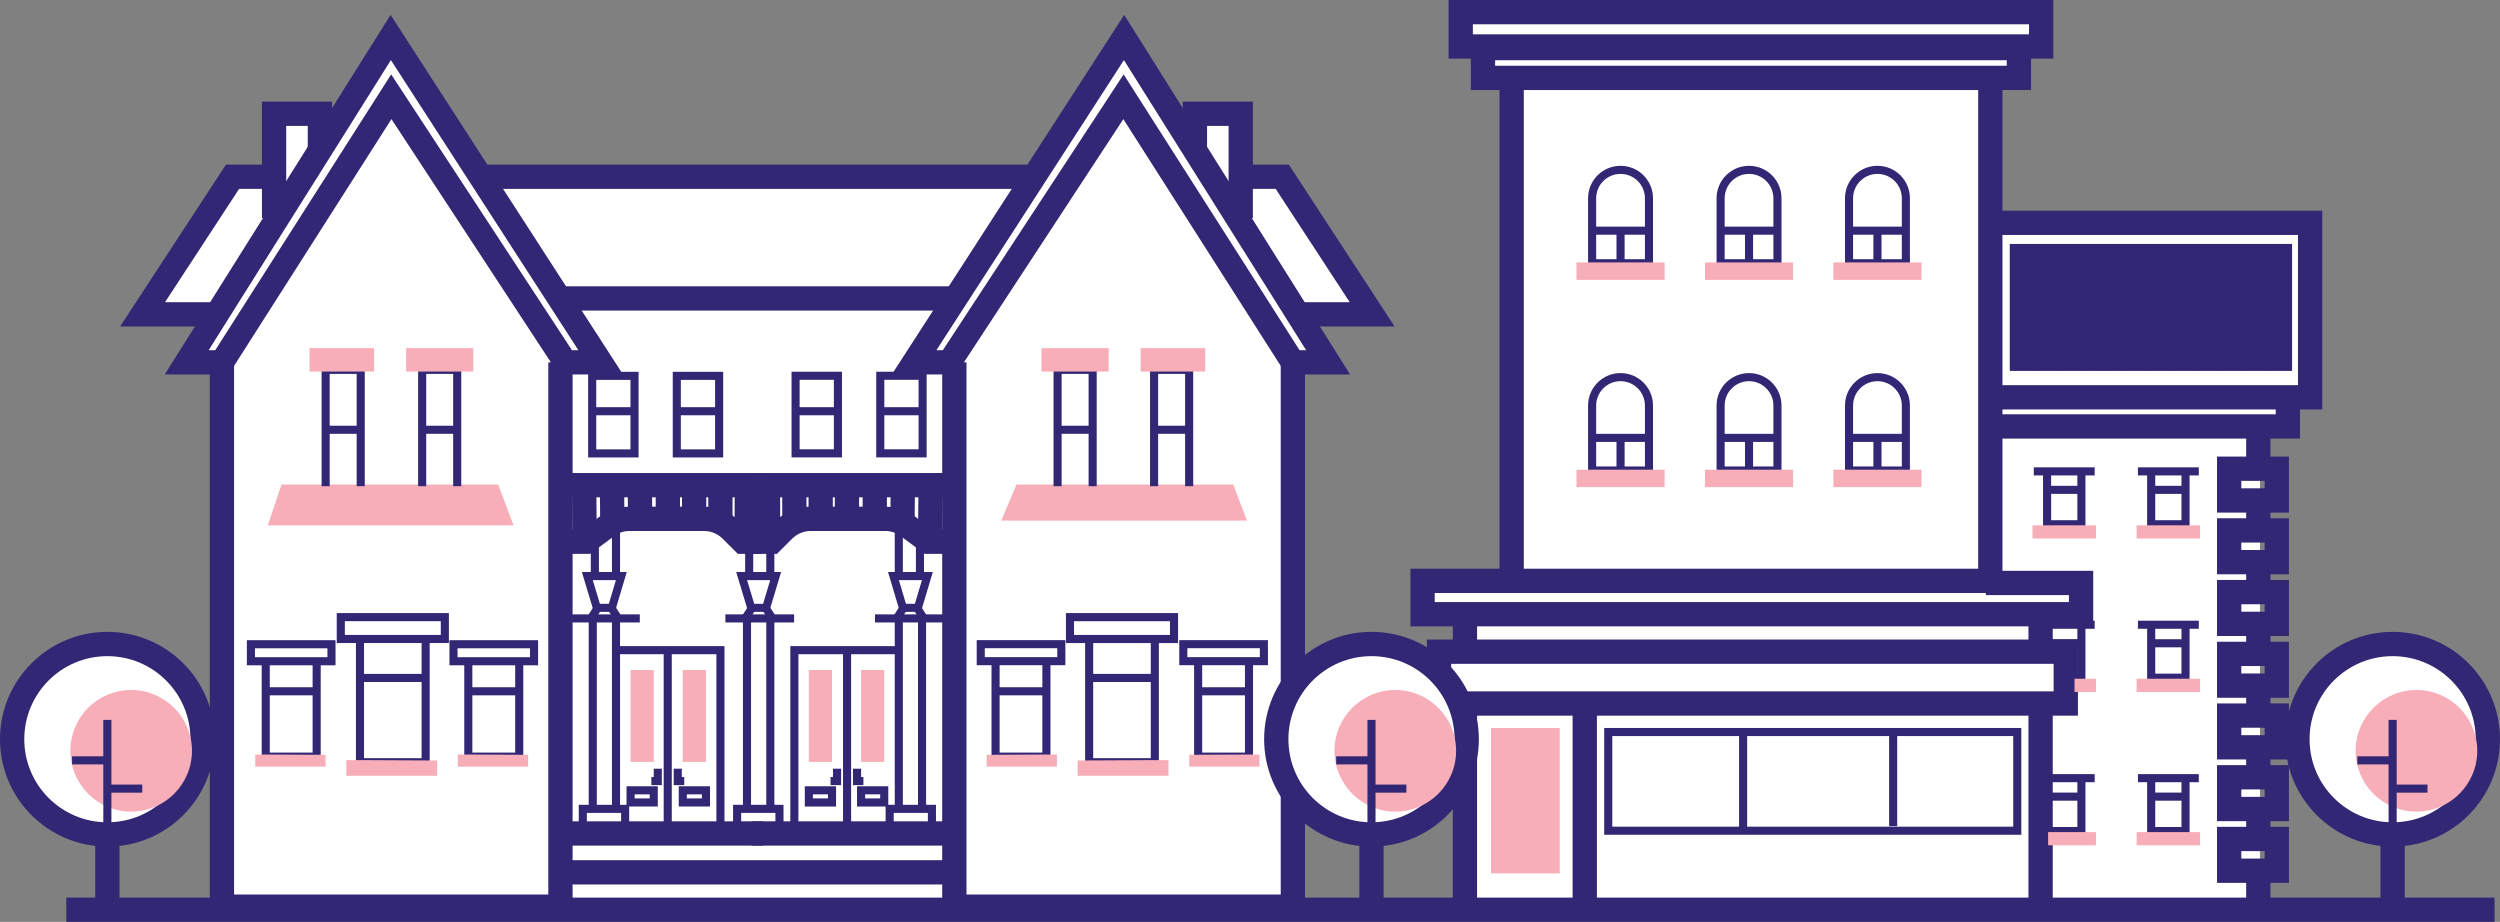 <?xml version="1.0" encoding="UTF-8"?>
<svg id="Layer_2" data-name="Layer 2" xmlns="http://www.w3.org/2000/svg" viewBox="0 0 308.77 113.86">
  <rect x="0" y="0" width="308.77" height="113.86" fill="#808080" stroke="none"/>
  <defs>
    <style>
      .cls-1, .cls-2 {
        stroke-width: 3px;
      }

      .cls-1, .cls-2, .cls-3 {
        stroke: #312775;
        stroke-miterlimit: 10;
      }

      .cls-1, .cls-3 {
        fill: none;
      }

      .cls-4, .cls-2 {
        fill: #fff;
      }

      .cls-4, .cls-5 {
        stroke-width: 0px;
      }

      .cls-5 {
        fill: #f8aeb8;
      }
    </style>
  </defs>
  <g id="home_page" data-name="home page">
    <g>
      <polygon class="cls-4" points="180.93 112 279.13 112 279.13 53.43 282.62 53.43 282.62 48.64 285.32 48.64 285.32 27.52 245.38 27.52 245.38 10.04 249.36 10.04 249.36 5.94 252.1 5.94 252.1 1.5 181.15 1.5 181.15 5.74 183.98 5.09 184.19 9.44 187.02 9.22 186.15 71.72 175.7 71.74 175.7 75.86 180.71 76.51 180.93 80.49 176.79 80.65 176.79 86.31 180.49 86.31 180.93 112"/>
      <polygon class="cls-4" points="27.41 111.98 159.68 111.98 159.68 45.48 165.69 45.48 162.2 39.6 171.02 39.6 158.72 21.2 154.04 21.2 154.04 14.01 147.07 14.01 147.07 16.41 139.45 5.09 128.23 22.07 59.97 22.18 48.26 4.63 39.72 17.72 39.51 14.05 33.85 14.05 33.62 21.85 29.05 21.96 18.27 38.62 27.52 38.95 23.38 43.63 28.72 45.37 27.41 111.98"/>
      <line class="cls-1" x1="8.19" y1="112.36" x2="308.1" y2="112.36"/>
      <g>
        <circle class="cls-2" cx="13.26" cy="91.3" r="11.76"/>
        <circle class="cls-5" cx="16.2" cy="92.73" r="7.51"/>
        <line class="cls-1" x1="13.26" y1="103.06" x2="13.26" y2="111.55"/>
        <line class="cls-3" x1="13.26" y1="103.06" x2="13.26" y2="88.91"/>
        <line class="cls-3" x1="13.22" y1="97.4" x2="17.57" y2="97.4"/>
        <line class="cls-3" x1="13.26" y1="93.91" x2="8.9" y2="93.91"/>
      </g>
      <g>
        <polygon class="cls-1" points="48.26 4.63 74.19 44.75 69.83 44.75 48.33 11.95 27.41 44.75 23.06 44.75 48.26 4.63"/>
        <polyline class="cls-1" points="33.85 26.94 33.85 14.05 39.51 14.05 39.51 18.71"/>
        <polyline class="cls-1" points="27.41 44.75 27.41 111.98 69.22 111.98 69.22 44.75"/>
        <polygon class="cls-5" points="63.43 64.89 33.07 64.89 34.77 59.84 61.53 59.84 63.43 64.89"/>
        <polyline class="cls-3" points="40.22 60.05 40.22 45.68 44.55 45.68 44.55 60.05"/>
        <line class="cls-3" x1="40.49" y1="53.08" x2="44.28" y2="53.08"/>
        <polyline class="cls-5" points="46.2 45.89 46.2 43 38.23 43 38.23 45.89"/>
        <polyline class="cls-3" points="52.14 60.05 52.14 45.68 56.47 45.68 56.47 60.05"/>
        <line class="cls-3" x1="52.41" y1="53.08" x2="56.2" y2="53.08"/>
        <polyline class="cls-5" points="58.45 45.89 58.45 43 50.16 43 50.16 45.89"/>
        <g>
          <rect class="cls-3" x="42.09" y="76.22" width="12.85" height="2.7"/>
          <polyline class="cls-3" points="52.57 79.26 52.57 94.14 44.46 94.14 44.46 79.26"/>
          <line class="cls-3" x1="44.77" y1="83.73" x2="52.23" y2="83.73"/>
          <polyline class="cls-5" points="44.46 93.88 42.78 93.88 42.78 95.82 53.99 95.82 53.99 93.92 52.57 93.92"/>
        </g>
        <g>
          <rect class="cls-3" x="30.99" y="79.57" width="9.95" height="2.1"/>
          <polyline class="cls-3" points="39.11 81.92 39.11 93.45 32.82 93.45 32.82 81.92"/>
          <line class="cls-3" x1="33.07" y1="85.38" x2="38.85" y2="85.38"/>
          <polyline class="cls-5" points="32.82 93.19 31.53 93.19 31.53 94.69 40.21 94.69 40.21 93.22 39.11 93.22"/>
        </g>
        <g>
          <rect class="cls-3" x="56.01" y="79.57" width="9.95" height="2.1"/>
          <polyline class="cls-3" points="64.13 81.92 64.13 93.45 57.84 93.45 57.84 81.92"/>
          <line class="cls-3" x1="58.09" y1="85.38" x2="63.87" y2="85.38"/>
          <polyline class="cls-5" points="57.84 93.19 56.54 93.19 56.54 94.69 65.23 94.69 65.23 93.22 64.13 93.22"/>
        </g>
        <polyline class="cls-1" points="26.11 38.82 17.61 38.82 28.72 21.83 32.9 21.83"/>
        <g>
          <path class="cls-1" d="M69.77,66.91h2.62l2.42-1.79c.83-.67,1.86-1.04,2.93-1.04h9.22c1.25,0,2.45.5,3.34,1.38l1.45,1.45h2.41"/>
          <line class="cls-1" x1="69.44" y1="59.92" x2="94.2" y2="59.92"/>
          <g>
            <g>
              <line class="cls-3" x1="72.2" y1="65.95" x2="72.15" y2="60.27"/>
              <line class="cls-3" x1="75.63" y1="65.25" x2="75.59" y2="60.14"/>
              <line class="cls-3" x1="79.06" y1="64.56" x2="79.03" y2="60.01"/>
              <line class="cls-3" x1="82.49" y1="63.87" x2="82.48" y2="59.89"/>
              <line class="cls-3" x1="85.73" y1="64.54" x2="85.73" y2="59.94"/>
              <line class="cls-3" x1="88.97" y1="65.21" x2="88.98" y2="59.99"/>
              <line class="cls-3" x1="92.22" y1="65.88" x2="92.24" y2="60.04"/>
            </g>
            <g>
              <line class="cls-1" x1="72.2" y1="65.95" x2="72.15" y2="60.27"/>
              <line class="cls-1" x1="75.63" y1="65.25" x2="75.59" y2="60.14"/>
              <line class="cls-1" x1="79.06" y1="64.56" x2="79.03" y2="60.01"/>
              <line class="cls-1" x1="82.49" y1="63.87" x2="82.48" y2="59.89"/>
              <line class="cls-1" x1="85.73" y1="64.54" x2="85.73" y2="59.94"/>
              <line class="cls-1" x1="88.97" y1="65.21" x2="88.98" y2="59.99"/>
              <line class="cls-1" x1="92.22" y1="65.88" x2="92.24" y2="60.04"/>
            </g>
          </g>
        </g>
        <line class="cls-1" x1="70.09" y1="102.94" x2="94.26" y2="102.94"/>
        <g>
          <g>
            <polygon class="cls-3" points="72.54 71.15 73.72 75.07 75.57 75.07 76.74 71.15 72.54 71.15"/>
            <line class="cls-3" x1="70.53" y1="76.38" x2="79.02" y2="76.38"/>
          </g>
          <line class="cls-3" x1="73.47" y1="70.83" x2="73.47" y2="66.91"/>
          <line class="cls-3" x1="76.08" y1="70.83" x2="76.08" y2="64.95"/>
          <line class="cls-3" x1="73.21" y1="76.71" x2="73.21" y2="100.03"/>
          <line class="cls-3" x1="76.08" y1="76.71" x2="76.08" y2="100.03"/>
          <polyline class="cls-3" points="71.98 102.84 71.98 99.9 77.21 99.9 77.21 102.84"/>
          <line class="cls-3" x1="75.5" y1="75.07" x2="76.34" y2="76.38"/>
          <line class="cls-3" x1="73.83" y1="75.07" x2="72.98" y2="76.38"/>
        </g>
        <g>
          <g>
            <polygon class="cls-3" points="91.6 71.15 92.78 75.07 94.62 75.07 95.8 71.15 91.6 71.15"/>
            <line class="cls-3" x1="89.59" y1="76.38" x2="98.08" y2="76.38"/>
          </g>
          <line class="cls-3" x1="92.53" y1="70.83" x2="92.53" y2="66.91"/>
          <line class="cls-3" x1="95.14" y1="70.83" x2="95.14" y2="64.95"/>
          <line class="cls-3" x1="92.26" y1="76.71" x2="92.26" y2="100.03"/>
          <line class="cls-3" x1="95.14" y1="76.71" x2="95.14" y2="100.03"/>
          <polyline class="cls-3" points="91.04 102.84 91.04 99.9 96.27 99.9 96.27 102.84"/>
          <line class="cls-3" x1="94.56" y1="75.07" x2="95.4" y2="76.38"/>
          <line class="cls-3" x1="92.88" y1="75.07" x2="92.04" y2="76.38"/>
        </g>
        <polyline class="cls-3" points="77.06 102.67 88.98 102.67 88.98 80.3 76.41 80.3"/>
        <rect class="cls-5" x="77.88" y="82.75" width="2.86" height="11.35"/>
        <rect class="cls-5" x="84.33" y="82.75" width="2.86" height="11.35"/>
        <rect class="cls-3" x="77.88" y="97.61" width="2.86" height="1.5"/>
        <rect class="cls-3" x="84.33" y="97.61" width="2.86" height="1.5"/>
        <line class="cls-3" x1="82.47" y1="80.38" x2="82.47" y2="102.1"/>
        <polyline class="cls-3" points="83.71 94.94 83.71 96.47 84.51 96.47"/>
        <polyline class="cls-3" points="81.24 94.94 81.24 96.47 80.45 96.47"/>
        <g>
          <rect class="cls-3" x="73.14" y="46.42" width="5.23" height="9.58"/>
          <line class="cls-3" x1="73.14" y1="50.79" x2="78.37" y2="50.79"/>
        </g>
        <g>
          <rect class="cls-3" x="83.59" y="46.42" width="5.23" height="9.58"/>
          <line class="cls-3" x1="83.59" y1="50.79" x2="88.82" y2="50.79"/>
        </g>
        <polygon class="cls-1" points="138.83 4.63 112.9 44.75 117.26 44.75 138.76 11.95 159.68 44.75 164.03 44.75 138.83 4.63"/>
        <polyline class="cls-1" points="153.24 26.94 153.24 14.05 147.58 14.05 147.58 18.71"/>
        <polyline class="cls-1" points="159.68 44.75 159.68 111.98 117.87 111.98 117.87 44.75"/>
        <polygon class="cls-5" points="123.66 64.3 154.01 64.3 152.32 59.84 125.55 59.84 123.66 64.3"/>
        <polyline class="cls-3" points="146.87 60.05 146.87 45.68 142.54 45.68 142.54 60.05"/>
        <line class="cls-3" x1="146.6" y1="53.08" x2="142.81" y2="53.08"/>
        <polyline class="cls-5" points="140.88 45.89 140.88 43 148.85 43 148.85 45.89"/>
        <polyline class="cls-3" points="134.95 60.05 134.95 45.68 130.62 45.68 130.62 60.05"/>
        <line class="cls-3" x1="134.68" y1="53.08" x2="130.89" y2="53.08"/>
        <polyline class="cls-5" points="128.63 45.89 128.63 43 136.93 43 136.93 45.89"/>
        <g>
          <rect class="cls-3" x="132.15" y="76.22" width="12.85" height="2.7" transform="translate(277.15 155.14) rotate(-180)"/>
          <polyline class="cls-3" points="134.52 79.26 134.52 94.14 142.63 94.14 142.63 79.26"/>
          <line class="cls-3" x1="142.32" y1="83.73" x2="134.86" y2="83.73"/>
          <polyline class="cls-5" points="142.63 93.88 144.31 93.88 144.31 95.82 133.1 95.82 133.1 93.92 134.52 93.92"/>
        </g>
        <g>
          <rect class="cls-3" x="146.14" y="79.57" width="9.95" height="2.1" transform="translate(302.24 161.23) rotate(-180)"/>
          <polyline class="cls-3" points="147.98 81.92 147.98 93.45 154.26 93.45 154.26 81.92"/>
          <line class="cls-3" x1="154.02" y1="85.38" x2="148.24" y2="85.38"/>
          <polyline class="cls-5" points="154.26 93.19 155.56 93.19 155.56 94.69 146.88 94.69 146.88 93.22 147.98 93.22"/>
        </g>
        <g>
          <rect class="cls-3" x="121.12" y="79.57" width="9.95" height="2.1" transform="translate(252.2 161.23) rotate(-180)"/>
          <polyline class="cls-3" points="122.96 81.92 122.96 93.45 129.24 93.45 129.24 81.92"/>
          <line class="cls-3" x1="129" y1="85.38" x2="123.22" y2="85.38"/>
          <polyline class="cls-5" points="129.24 93.19 130.54 93.19 130.54 94.69 121.86 94.69 121.86 93.22 122.96 93.22"/>
        </g>
        <polyline class="cls-1" points="160.98 38.82 169.47 38.82 158.37 21.83 154.19 21.83"/>
        <g>
          <path class="cls-1" d="M117.32,66.91h-2.62s-2.42-1.79-2.42-1.79c-.83-.67-1.86-1.04-2.93-1.04h-9.22c-1.25,0-2.45.5-3.34,1.38l-1.45,1.45h-2.41"/>
          <line class="cls-1" x1="117.65" y1="59.92" x2="92.89" y2="59.92"/>
          <g>
            <g>
              <line class="cls-3" x1="114.88" y1="65.95" x2="114.94" y2="60.27"/>
              <line class="cls-3" x1="111.46" y1="65.25" x2="111.5" y2="60.14"/>
              <line class="cls-3" x1="108.03" y1="64.56" x2="108.05" y2="60.01"/>
              <line class="cls-3" x1="104.6" y1="63.87" x2="104.61" y2="59.89"/>
              <line class="cls-3" x1="101.36" y1="64.54" x2="101.36" y2="59.94"/>
              <line class="cls-3" x1="98.12" y1="65.21" x2="98.1" y2="59.99"/>
              <line class="cls-3" x1="94.87" y1="65.88" x2="94.85" y2="60.04"/>
            </g>
            <g>
              <line class="cls-1" x1="114.88" y1="65.95" x2="114.94" y2="60.27"/>
              <line class="cls-1" x1="111.46" y1="65.25" x2="111.5" y2="60.14"/>
              <line class="cls-1" x1="108.03" y1="64.56" x2="108.05" y2="60.01"/>
              <line class="cls-1" x1="104.6" y1="63.87" x2="104.61" y2="59.89"/>
              <line class="cls-1" x1="101.36" y1="64.54" x2="101.36" y2="59.94"/>
              <line class="cls-1" x1="98.12" y1="65.21" x2="98.1" y2="59.99"/>
              <line class="cls-1" x1="94.87" y1="65.88" x2="94.85" y2="60.04"/>
            </g>
          </g>
        </g>
        <g>
          <polygon class="cls-3" points="114.54 71.15 113.37 75.07 111.52 75.07 110.35 71.15 114.54 71.15"/>
          <line class="cls-3" x1="116.56" y1="76.38" x2="108.07" y2="76.38"/>
        </g>
        <line class="cls-3" x1="113.62" y1="70.83" x2="113.62" y2="66.91"/>
        <line class="cls-3" x1="111.01" y1="70.83" x2="111.01" y2="64.95"/>
        <line class="cls-3" x1="113.88" y1="76.71" x2="113.88" y2="100.03"/>
        <line class="cls-3" x1="111.01" y1="76.71" x2="111.01" y2="100.03"/>
        <polyline class="cls-3" points="115.1 102.84 115.1 99.9 109.88 99.9 109.88 102.84"/>
        <line class="cls-1" x1="117" y1="102.94" x2="92.83" y2="102.94"/>
        <line class="cls-1" x1="116.89" y1="107.74" x2="70.2" y2="107.74"/>
        <line class="cls-3" x1="111.59" y1="75.07" x2="110.75" y2="76.38"/>
        <line class="cls-3" x1="113.26" y1="75.07" x2="114.1" y2="76.38"/>
        <polyline class="cls-3" points="110.03 102.67 98.11 102.67 98.11 80.3 110.68 80.3"/>
        <rect class="cls-5" x="106.35" y="82.75" width="2.86" height="11.35" transform="translate(215.56 176.85) rotate(-180)"/>
        <rect class="cls-5" x="99.9" y="82.75" width="2.86" height="11.35" transform="translate(202.66 176.85) rotate(-180)"/>
        <rect class="cls-3" x="106.35" y="97.61" width="2.86" height="1.5" transform="translate(215.56 196.72) rotate(-180)"/>
        <rect class="cls-3" x="99.9" y="97.61" width="2.86" height="1.5" transform="translate(202.66 196.72) rotate(-180)"/>
        <line class="cls-3" x1="104.62" y1="80.38" x2="104.62" y2="102.1"/>
        <polyline class="cls-3" points="103.38 94.94 103.38 96.47 102.58 96.47"/>
        <polyline class="cls-3" points="105.85 94.94 105.85 96.47 106.64 96.47"/>
        <line class="cls-1" x1="118.74" y1="36.86" x2="68.35" y2="36.86"/>
        <g>
          <rect class="cls-3" x="108.72" y="46.42" width="5.23" height="9.58" transform="translate(222.67 102.41) rotate(-180)"/>
          <line class="cls-3" x1="113.95" y1="50.79" x2="108.72" y2="50.79"/>
        </g>
        <g>
          <rect class="cls-3" x="98.27" y="46.42" width="5.23" height="9.58" transform="translate(201.76 102.41) rotate(-180)"/>
          <line class="cls-3" x1="103.49" y1="50.79" x2="98.27" y2="50.79"/>
        </g>
        <polyline class="cls-1" points="126.93 21.83 93.65 21.83 93.43 21.83 60.16 21.83"/>
      </g>
      <polyline class="cls-1" points="186.7 10.04 186.7 71.74 245.82 71.74 245.82 10.04"/>
      <rect class="cls-1" x="183.16" y="5.94" width="66.19" height="3.68"/>
      <rect class="cls-1" x="180.41" y="1.5" width="71.69" height="4.24"/>
      <g>
        <path class="cls-3" d="M200.15,20.98h0c1.94,0,3.51,1.57,3.51,3.51v8.02h-7.02v-8.02c0-1.94,1.57-3.51,3.51-3.51Z"/>
        <polyline class="cls-5" points="196.32 32.41 194.71 32.41 194.71 34.57 205.59 34.57 205.59 32.41 203.34 32.41"/>
        <line class="cls-3" x1="196.48" y1="28.49" x2="203.83" y2="28.49"/>
        <line class="cls-3" x1="200.15" y1="28.49" x2="200.15" y2="32.16"/>
      </g>
      <g>
        <path class="cls-3" d="M216.02,20.98h0c1.94,0,3.51,1.57,3.51,3.51v8.02h-7.02v-8.02c0-1.94,1.57-3.51,3.51-3.51Z"/>
        <polyline class="cls-5" points="212.18 32.41 210.58 32.41 210.58 34.57 221.46 34.57 221.46 32.41 219.2 32.41"/>
        <line class="cls-3" x1="212.34" y1="28.49" x2="219.69" y2="28.49"/>
        <line class="cls-3" x1="216.02" y1="28.49" x2="216.02" y2="32.16"/>
      </g>
      <g>
        <path class="cls-3" d="M231.88,20.98h0c1.94,0,3.51,1.57,3.51,3.51v8.02h-7.02v-8.02c0-1.94,1.57-3.51,3.51-3.51Z"/>
        <polyline class="cls-5" points="228.05 32.41 226.44 32.41 226.44 34.57 237.32 34.57 237.32 32.41 235.07 32.41"/>
        <line class="cls-3" x1="228.2" y1="28.49" x2="235.56" y2="28.49"/>
        <line class="cls-3" x1="231.88" y1="28.49" x2="231.88" y2="32.16"/>
      </g>
      <g>
        <path class="cls-3" d="M200.15,46.58h0c1.94,0,3.51,1.57,3.51,3.51v8.02h-7.02v-8.02c0-1.94,1.57-3.51,3.51-3.51Z"/>
        <polyline class="cls-5" points="196.32 58.01 194.71 58.01 194.71 60.16 205.59 60.16 205.59 58.01 203.34 58.01"/>
        <line class="cls-3" x1="196.48" y1="54.08" x2="203.83" y2="54.08"/>
        <line class="cls-3" x1="200.15" y1="54.08" x2="200.15" y2="57.76"/>
      </g>
      <g>
        <path class="cls-3" d="M216.02,46.58h0c1.94,0,3.51,1.57,3.51,3.51v8.02h-7.02v-8.02c0-1.94,1.57-3.51,3.51-3.51Z"/>
        <polyline class="cls-5" points="212.18 58.01 210.58 58.01 210.58 60.16 221.46 60.16 221.46 58.01 219.2 58.01"/>
        <line class="cls-3" x1="212.34" y1="54.08" x2="219.69" y2="54.08"/>
        <line class="cls-3" x1="216.02" y1="54.08" x2="216.02" y2="57.76"/>
      </g>
      <g>
        <path class="cls-3" d="M231.88,46.58h0c1.94,0,3.51,1.57,3.51,3.51v8.02h-7.02v-8.02c0-1.94,1.57-3.51,3.51-3.51Z"/>
        <polyline class="cls-5" points="228.05 58.01 226.44 58.01 226.44 60.16 237.32 60.16 237.32 58.01 235.07 58.01"/>
        <line class="cls-3" x1="228.2" y1="54.08" x2="235.56" y2="54.08"/>
        <line class="cls-3" x1="231.88" y1="54.08" x2="231.88" y2="57.76"/>
      </g>
      <line class="cls-1" x1="180.93" y1="111.57" x2="180.93" y2="86.9"/>
      <line class="cls-1" x1="180.93" y1="80.49" x2="180.93" y2="75.86"/>
      <line class="cls-1" x1="252.03" y1="111.57" x2="252.03" y2="86.9"/>
      <line class="cls-1" x1="252.03" y1="80.49" x2="252.03" y2="76.84"/>
      <rect class="cls-1" x="177.73" y="80.49" width="77.41" height="6.4"/>
      <line class="cls-1" x1="195.73" y1="88.01" x2="195.73" y2="112.11"/>
      <rect class="cls-3" x="198.63" y="90.41" width="50.52" height="12.19"/>
      <line class="cls-3" x1="215.29" y1="90.58" x2="215.29" y2="102.34"/>
      <line class="cls-3" x1="233.82" y1="90.58" x2="233.82" y2="102.04"/>
      <polyline class="cls-1" points="186.68 71.74 175.7 71.74 175.7 75.86 252.46 75.86 257.03 75.86 257.03 72 245.27 72"/>
      <rect class="cls-5" x="184.15" y="89.91" width="8.49" height="17.96"/>
      <polyline class="cls-1" points="246.58 27.52 285.32 27.52 285.32 49.07 245.93 49.07"/>
      <polyline class="cls-1" points="282.57 50.05 282.57 52.67 245.93 52.67"/>
      <line class="cls-1" x1="278.92" y1="112.44" x2="278.92" y2="107.54"/>
      <line class="cls-1" x1="278.92" y1="96" x2="278.92" y2="92.3"/>
      <line class="cls-1" x1="278.92" y1="80.76" x2="278.92" y2="77.05"/>
      <line class="cls-1" x1="278.92" y1="65.52" x2="278.92" y2="61.81"/>
      <line class="cls-1" x1="278.92" y1="57.89" x2="278.92" y2="52.99"/>
      <line class="cls-1" x1="278.92" y1="73.13" x2="278.92" y2="69.43"/>
      <line class="cls-1" x1="278.92" y1="88.38" x2="278.92" y2="84.68"/>
      <line class="cls-1" x1="278.92" y1="103.62" x2="278.92" y2="99.92"/>
      <rect class="cls-1" x="275.32" y="57.89" width="5.88" height="3.92"/>
      <rect class="cls-1" x="275.32" y="65.51" width="5.88" height="3.92"/>
      <rect class="cls-1" x="275.32" y="73.13" width="5.88" height="3.92"/>
      <rect class="cls-1" x="275.32" y="80.76" width="5.88" height="3.92"/>
      <rect class="cls-1" x="275.32" y="88.38" width="5.88" height="3.92"/>
      <rect class="cls-1" x="275.32" y="96" width="5.88" height="3.92"/>
      <rect class="cls-1" x="275.32" y="103.62" width="5.88" height="3.92"/>
      <g>
        <line class="cls-1" x1="249.72" y1="30.13" x2="249.72" y2="45.81"/>
        <line class="cls-1" x1="252.61" y1="30.13" x2="252.61" y2="45.81"/>
        <line class="cls-1" x1="255.51" y1="30.13" x2="255.51" y2="45.81"/>
        <line class="cls-1" x1="258.41" y1="30.13" x2="258.41" y2="45.81"/>
        <line class="cls-1" x1="261.31" y1="30.13" x2="261.31" y2="45.81"/>
        <line class="cls-1" x1="264.21" y1="30.13" x2="264.21" y2="45.81"/>
        <line class="cls-1" x1="267.1" y1="30.13" x2="267.1" y2="45.81"/>
        <line class="cls-1" x1="270" y1="30.13" x2="270" y2="45.81"/>
        <line class="cls-1" x1="272.9" y1="30.13" x2="272.9" y2="45.81"/>
        <line class="cls-1" x1="275.8" y1="30.13" x2="275.8" y2="45.81"/>
        <line class="cls-1" x1="278.7" y1="30.13" x2="278.7" y2="45.81"/>
        <line class="cls-1" x1="281.59" y1="30.13" x2="281.59" y2="45.81"/>
      </g>
      <g>
        <line class="cls-3" x1="251.19" y1="58.22" x2="258.71" y2="58.22"/>
        <polyline class="cls-3" points="252.83 58.22 252.83 64.75 257.07 64.75 257.07 57.89"/>
        <line class="cls-3" x1="253.15" y1="60.5" x2="256.75" y2="60.5"/>
        <rect class="cls-5" x="251.03" y="64.88" width="7.84" height="1.63"/>
      </g>
      <g>
        <line class="cls-3" x1="264.05" y1="58.22" x2="271.57" y2="58.22"/>
        <polyline class="cls-3" points="265.69 58.22 265.69 64.75 269.93 64.75 269.93 57.89"/>
        <line class="cls-3" x1="266.01" y1="60.5" x2="269.61" y2="60.5"/>
        <rect class="cls-5" x="263.89" y="64.88" width="7.84" height="1.63"/>
      </g>
      <g>
        <line class="cls-3" x1="251.19" y1="77.16" x2="258.71" y2="77.16"/>
        <polyline class="cls-3" points="254.91 83.7 257.07 83.7 257.07 76.84"/>
        <line class="cls-3" x1="252.83" y1="77.16" x2="252.83" y2="81.41"/>
        <line class="cls-3" x1="253.15" y1="79.45" x2="256.75" y2="79.45"/>
        <rect class="cls-5" x="256.22" y="83.83" width="2.65" height="1.63"/>
      </g>
      <g>
        <line class="cls-3" x1="264.05" y1="77.16" x2="271.57" y2="77.16"/>
        <polyline class="cls-3" points="265.69 77.16 265.69 83.7 269.93 83.7 269.93 76.84"/>
        <line class="cls-3" x1="266.01" y1="79.45" x2="269.61" y2="79.45"/>
        <rect class="cls-5" x="263.89" y="83.83" width="7.84" height="1.63"/>
      </g>
      <g>
        <line class="cls-3" x1="251.19" y1="96.11" x2="258.71" y2="96.11"/>
        <polyline class="cls-3" points="252.83 96.11 252.83 102.64 257.07 102.64 257.07 95.78"/>
        <line class="cls-3" x1="253.15" y1="98.39" x2="256.75" y2="98.39"/>
        <rect class="cls-5" x="252.96" y="102.77" width="5.91" height="1.63"/>
      </g>
      <g>
        <line class="cls-3" x1="264.05" y1="96.11" x2="271.57" y2="96.11"/>
        <polyline class="cls-3" points="265.69 96.11 265.69 102.64 269.93 102.64 269.93 95.78"/>
        <line class="cls-3" x1="266.01" y1="98.39" x2="269.61" y2="98.39"/>
        <rect class="cls-5" x="263.89" y="102.77" width="7.84" height="1.63"/>
      </g>
      <g>
        <circle class="cls-2" cx="295.51" cy="91.3" r="11.76"/>
        <circle class="cls-5" cx="298.45" cy="92.73" r="7.51"/>
        <line class="cls-1" x1="295.51" y1="103.06" x2="295.51" y2="111.55"/>
        <line class="cls-3" x1="295.51" y1="103.06" x2="295.51" y2="88.91"/>
        <line class="cls-3" x1="295.47" y1="97.4" x2="299.82" y2="97.4"/>
        <line class="cls-3" x1="295.51" y1="93.91" x2="291.15" y2="93.91"/>
      </g>
      <g>
        <circle class="cls-2" cx="169.39" cy="91.3" r="11.76"/>
        <circle class="cls-5" cx="172.33" cy="92.73" r="7.51"/>
        <line class="cls-1" x1="169.39" y1="103.06" x2="169.39" y2="111.55"/>
        <line class="cls-3" x1="169.39" y1="103.06" x2="169.39" y2="88.91"/>
        <line class="cls-3" x1="169.34" y1="97.4" x2="173.7" y2="97.4"/>
        <line class="cls-3" x1="169.39" y1="93.91" x2="165.03" y2="93.91"/>
      </g>
    </g>
  </g>
</svg>